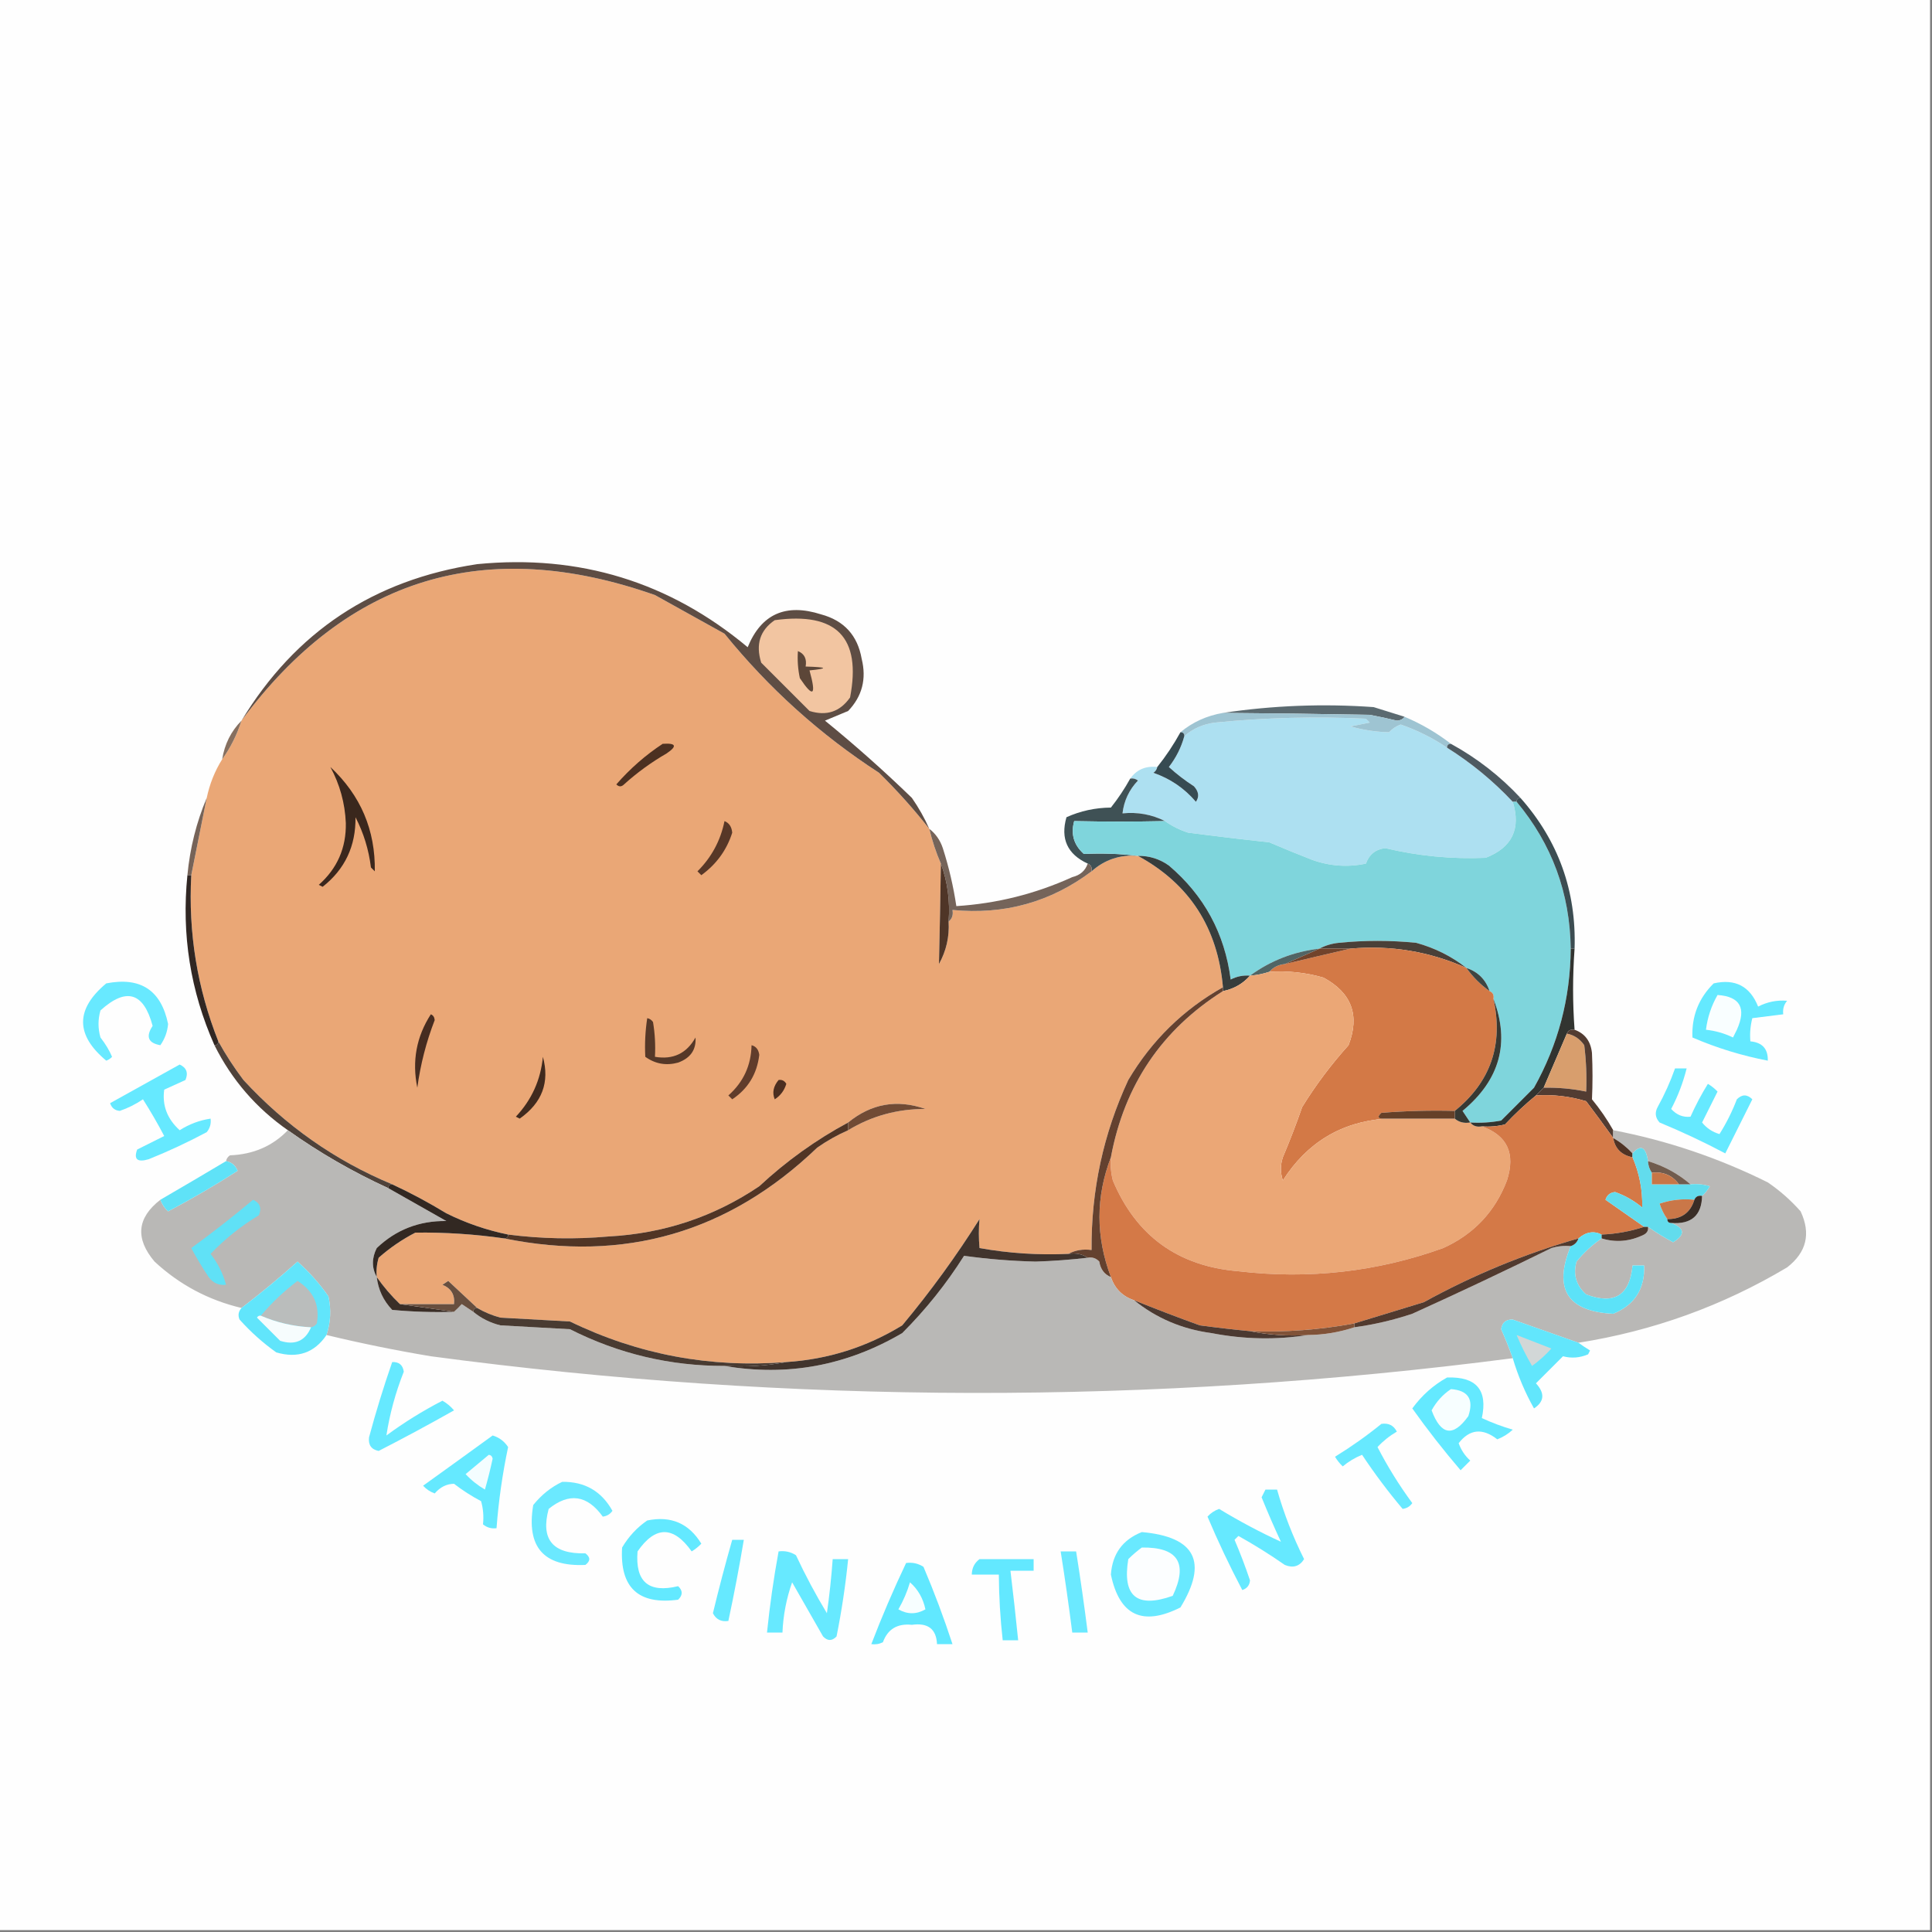 <?xml version="1.0" encoding="UTF-8"?>
<!DOCTYPE svg PUBLIC "-//W3C//DTD SVG 1.1//EN" "http://www.w3.org/Graphics/SVG/1.1/DTD/svg11.dtd">
<svg xmlns="http://www.w3.org/2000/svg" version="1.1" width="500px" height="500px" style="shape-rendering:geometricPrecision; text-rendering:geometricPrecision; image-rendering:optimizeQuality; fill-rule:evenodd; clip-rule:evenodd" xmlns:xlink="http://www.w3.org/1999/xlink">
<rect width="100%" height="100%" fill="#808080" stroke="none"/>
<g><path style="opacity:1" fill="#fefefe" d="M -0.5,-0.5 C 166.167,-0.5 332.833,-0.5 499.5,-0.5C 499.5,166.167 499.5,332.833 499.5,499.5C 332.833,499.5 166.167,499.5 -0.5,499.5C -0.5,332.833 -0.5,166.167 -0.5,-0.5 Z"/></g>
<g><path style="opacity:1" fill="#eaa776" d="M 240.5,214.5 C 241.265,217.67 242.265,220.67 243.5,223.5C 243.368,232.188 243.202,240.855 243,249.5C 244.904,246.077 245.737,242.41 245.5,238.5C 246.404,237.791 246.737,236.791 246.5,235.5C 259.919,236.798 271.919,233.465 282.5,225.5C 285.901,222.471 289.901,221.138 294.5,221.5C 307.813,228.754 315.146,240.087 316.5,255.5C 306.234,261.265 298.067,269.265 292,279.5C 285.541,293.431 282.374,308.098 282.5,323.5C 280.265,323.205 278.265,323.539 276.5,324.5C 268.762,324.856 261.095,324.356 253.5,323C 253.271,320.448 253.271,317.948 253.5,315.5C 247.445,325.109 240.778,334.276 233.5,343C 224.309,348.633 214.309,351.799 203.5,352.5C 183.829,354.065 165.162,350.565 147.5,342C 141.5,341.667 135.5,341.333 129.5,341C 127.359,340.427 125.359,339.594 123.5,338.5C 121.003,336.181 118.503,333.847 116,331.5C 115.5,331.833 115,332.167 114.5,332.5C 116.756,333.421 117.756,335.088 117.5,337.5C 112.833,337.5 108.167,337.5 103.5,337.5C 101.263,335.353 99.263,333.02 97.5,330.5C 97.34,328.801 97.507,327.134 98,325.5C 100.892,322.943 104.059,320.776 107.5,319C 115.193,318.904 122.86,319.404 130.5,320.5C 161.6,326.808 188.6,318.975 211.5,297C 214.032,295.235 216.699,293.735 219.5,292.5C 225.576,288.813 232.242,286.979 239.5,287C 232.167,284.432 225.5,285.599 219.5,290.5C 211.173,294.981 203.506,300.481 196.5,307C 184.804,314.899 171.804,319.232 157.5,320C 148.785,320.775 140.119,320.608 131.5,319.5C 125.94,318.369 120.607,316.536 115.5,314C 110.97,311.235 106.303,308.735 101.5,306.5C 86.755,300.365 73.922,291.365 63,279.5C 60.56,276.272 58.394,272.939 56.5,269.5C 51.041,255.719 48.707,241.386 49.5,226.5C 50.824,219.863 52.158,213.197 53.5,206.5C 54.264,202.863 55.597,199.53 57.5,196.5C 59.659,193.516 61.325,190.183 62.5,186.5C 89.986,149.398 125.653,138.564 169.5,154C 175.5,157.333 181.5,160.667 187.5,164C 198.992,178.164 212.325,190.164 227.5,200C 232.202,204.623 236.535,209.457 240.5,214.5 Z"/></g>
<g><path style="opacity:1" fill="#5b6a70" d="M 363.5,185.5 C 363.083,186.124 362.416,186.457 361.5,186.5C 359.181,185.936 356.847,185.436 354.5,185C 341.653,184.753 328.986,184.587 316.5,184.5C 329.426,182.566 342.426,182.066 355.5,183C 358.202,183.84 360.868,184.673 363.5,185.5 Z"/></g>
<g><path style="opacity:1" fill="#ade0f1" d="M 374.5,193.5 C 380.774,197.441 386.44,202.108 391.5,207.5C 393.666,214.502 391.332,219.335 384.5,222C 375.74,222.375 367.074,221.542 358.5,219.5C 356.015,219.796 354.348,221.129 353.5,223.5C 348.795,224.499 344.129,224.166 339.5,222.5C 335.82,221.062 332.153,219.562 328.5,218C 321.489,217.243 314.489,216.409 307.5,215.5C 305.296,214.794 303.296,213.794 301.5,212.5C 298.08,210.778 294.414,210.111 290.5,210.5C 290.884,207.231 292.218,204.397 294.5,202C 293.906,201.536 293.239,201.369 292.5,201.5C 294.176,199.166 296.509,198.166 299.5,198.5C 299.389,199.117 299.056,199.617 298.5,200C 302.864,201.512 306.53,204.012 309.5,207.5C 310.408,206.21 310.241,204.877 309,203.5C 306.667,201.994 304.5,200.327 302.5,198.5C 304.372,196.09 305.705,193.423 306.5,190.5C 308.768,188.535 311.435,187.368 314.5,187C 327.48,185.707 340.48,185.374 353.5,186C 353.833,186.333 354.167,186.667 354.5,187C 352.833,187.333 351.167,187.667 349.5,188C 352.948,188.953 356.282,189.453 359.5,189.5C 360.328,188.585 361.328,187.919 362.5,187.5C 366.8,188.984 370.8,190.984 374.5,193.5 Z"/></g>
<g><path style="opacity:1" fill="#9ec4d2" d="M 316.5,184.5 C 328.986,184.587 341.653,184.753 354.5,185C 356.847,185.436 359.181,185.936 361.5,186.5C 362.416,186.457 363.083,186.124 363.5,185.5C 367.864,187.344 371.864,189.677 375.5,192.5C 374.833,192.5 374.5,192.833 374.5,193.5C 370.8,190.984 366.8,188.984 362.5,187.5C 361.328,187.919 360.328,188.585 359.5,189.5C 356.282,189.453 352.948,188.953 349.5,188C 351.167,187.667 352.833,187.333 354.5,187C 354.167,186.667 353.833,186.333 353.5,186C 340.48,185.374 327.48,185.707 314.5,187C 311.435,187.368 308.768,188.535 306.5,190.5C 306.5,189.833 306.167,189.5 305.5,189.5C 308.632,186.89 312.299,185.223 316.5,184.5 Z"/></g>
<g><path style="opacity:1" fill="#5e4d44" d="M 240.5,214.5 C 236.535,209.457 232.202,204.623 227.5,200C 212.325,190.164 198.992,178.164 187.5,164C 181.5,160.667 175.5,157.333 169.5,154C 125.653,138.564 89.986,149.398 62.5,186.5C 76.405,163.533 96.739,150.033 123.5,146C 149.915,143.418 173.249,150.585 193.5,167.5C 197.012,158.905 203.346,156.072 212.5,159C 218.438,160.605 221.938,164.438 223,170.5C 224.294,175.708 223.128,180.208 219.5,184C 217.5,184.833 215.5,185.667 213.5,186.5C 221.241,192.805 228.741,199.471 236,206.5C 237.777,209.059 239.277,211.726 240.5,214.5 Z"/></g>
<g><path style="opacity:1" fill="#f2c5a1" d="M 200.5,160.5 C 216.481,158.311 222.981,164.977 220,180.5C 217.398,184.212 213.898,185.378 209.5,184C 205.333,179.833 201.167,175.667 197,171.5C 195.518,166.774 196.685,163.107 200.5,160.5 Z"/></g>
<g><path style="opacity:1" fill="#5c4638" d="M 206.5,168.5 C 208.176,169.183 208.843,170.517 208.5,172.5C 214.167,172.664 214.5,172.997 209.5,173.5C 211.318,180.045 210.484,180.711 207,175.5C 206.503,173.19 206.337,170.857 206.5,168.5 Z"/></g>
<g><path style="opacity:1" fill="#866f5f" d="M 62.5,186.5 C 61.325,190.183 59.659,193.516 57.5,196.5C 58.127,192.58 59.793,189.247 62.5,186.5 Z"/></g>
<g><path style="opacity:1" fill="#4c3021" d="M 171.5,192.5 C 174.999,192.259 175.332,193.092 172.5,195C 168.553,197.28 164.887,199.947 161.5,203C 160.833,203.667 160.167,203.667 159.5,203C 163.101,198.889 167.101,195.389 171.5,192.5 Z"/></g>
<g><path style="opacity:1" fill="#374b52" d="M 305.5,189.5 C 306.167,189.5 306.5,189.833 306.5,190.5C 305.705,193.423 304.372,196.09 302.5,198.5C 304.5,200.327 306.667,201.994 309,203.5C 310.241,204.877 310.408,206.21 309.5,207.5C 306.53,204.012 302.864,201.512 298.5,200C 299.056,199.617 299.389,199.117 299.5,198.5C 301.735,195.709 303.735,192.709 305.5,189.5 Z"/></g>
<g><path style="opacity:1" fill="#4e5a61" d="M 374.5,193.5 C 374.5,192.833 374.833,192.5 375.5,192.5C 382.263,196.211 388.263,200.878 393.5,206.5C 392.833,206.5 392.5,206.833 392.5,207.5C 392.167,207.5 391.833,207.5 391.5,207.5C 386.44,202.108 380.774,197.441 374.5,193.5 Z"/></g>
<g><path style="opacity:1" fill="#3a271d" d="M 85.5,198.5 C 93.337,205.824 97.17,214.824 97,225.5C 96.667,225.167 96.333,224.833 96,224.5C 95.431,219.882 94.098,215.549 92,211.5C 92.101,218.961 89.268,224.961 83.5,229.5C 83.167,229.333 82.833,229.167 82.5,229C 87.287,224.759 89.62,219.425 89.5,213C 89.279,207.841 87.946,203.008 85.5,198.5 Z"/></g>
<g><path style="opacity:1" fill="#3f5155" d="M 292.5,201.5 C 293.239,201.369 293.906,201.536 294.5,202C 292.218,204.397 290.884,207.231 290.5,210.5C 294.414,210.111 298.08,210.778 301.5,212.5C 293.753,212.668 285.92,212.668 278,212.5C 277.07,215.85 277.903,218.683 280.5,221C 285.339,220.78 290.006,220.947 294.5,221.5C 289.901,221.138 285.901,222.471 282.5,225.5C 282.672,224.508 282.338,223.842 281.5,223.5C 276.236,221.07 274.403,217.07 276,211.5C 279.603,209.872 283.437,209.038 287.5,209C 289.389,206.618 291.055,204.118 292.5,201.5 Z"/></g>
<g><path style="opacity:1" fill="#7fd5dc" d="M 391.5,207.5 C 391.833,207.5 392.167,207.5 392.5,207.5C 401.635,218.452 406.302,231.119 406.5,245.5C 406.417,258.357 403.25,270.357 397,281.5C 394.167,284.333 391.333,287.167 388.5,290C 385.854,290.497 383.187,290.664 380.5,290.5C 379.859,289.518 379.193,288.518 378.5,287.5C 388.178,279.501 390.845,269.834 386.5,258.5C 386.672,257.508 386.338,256.842 385.5,256.5C 384.5,253.5 382.5,251.5 379.5,250.5C 375.654,247.487 371.32,245.321 366.5,244C 359.833,243.333 353.167,243.333 346.5,244C 344.618,244.198 342.952,244.698 341.5,245.5C 334.789,246.287 328.789,248.621 323.5,252.5C 321.738,252.357 320.071,252.691 318.5,253.5C 316.955,241.575 311.622,231.742 302.5,224C 300.091,222.293 297.425,221.46 294.5,221.5C 290.006,220.947 285.339,220.78 280.5,221C 277.903,218.683 277.07,215.85 278,212.5C 285.92,212.668 293.753,212.668 301.5,212.5C 303.296,213.794 305.296,214.794 307.5,215.5C 314.489,216.409 321.489,217.243 328.5,218C 332.153,219.562 335.82,221.062 339.5,222.5C 344.129,224.166 348.795,224.499 353.5,223.5C 354.348,221.129 356.015,219.796 358.5,219.5C 367.074,221.542 375.74,222.375 384.5,222C 391.332,219.335 393.666,214.502 391.5,207.5 Z"/></g>
<g><path style="opacity:1" fill="#766358" d="M 53.5,206.5 C 52.158,213.197 50.824,219.863 49.5,226.5C 49.167,226.5 48.833,226.5 48.5,226.5C 49.168,219.468 50.834,212.801 53.5,206.5 Z"/></g>
<g><path style="opacity:1" fill="#573727" d="M 187.5,212.5 C 188.693,212.97 189.36,213.97 189.5,215.5C 188.075,219.997 185.408,223.663 181.5,226.5C 181.167,226.167 180.833,225.833 180.5,225.5C 184.15,221.866 186.483,217.533 187.5,212.5 Z"/></g>
<g><path style="opacity:1" fill="#3c4d52" d="M 393.5,206.5 C 403.311,217.597 407.978,230.597 407.5,245.5C 407.167,245.5 406.833,245.5 406.5,245.5C 406.302,231.119 401.635,218.452 392.5,207.5C 392.5,206.833 392.833,206.5 393.5,206.5 Z"/></g>
<g><path style="opacity:1" fill="#75645a" d="M 240.5,214.5 C 242.136,215.749 243.303,217.416 244,219.5C 245.572,224.407 246.738,229.407 247.5,234.5C 257.945,233.844 267.945,231.344 277.5,227C 279.544,226.502 280.878,225.335 281.5,223.5C 282.338,223.842 282.672,224.508 282.5,225.5C 271.919,233.465 259.919,236.798 246.5,235.5C 246.737,236.791 246.404,237.791 245.5,238.5C 245.904,233.217 245.238,228.217 243.5,223.5C 242.265,220.67 241.265,217.67 240.5,214.5 Z"/></g>
<g><path style="opacity:1" fill="#373d3c" d="M 294.5,221.5 C 297.425,221.46 300.091,222.293 302.5,224C 311.622,231.742 316.955,241.575 318.5,253.5C 320.071,252.691 321.738,252.357 323.5,252.5C 321.664,254.588 319.331,255.921 316.5,256.5C 316.5,256.167 316.5,255.833 316.5,255.5C 315.146,240.087 307.813,228.754 294.5,221.5 Z"/></g>
<g><path style="opacity:1" fill="#312723" d="M 48.5,226.5 C 48.833,226.5 49.167,226.5 49.5,226.5C 48.707,241.386 51.041,255.719 56.5,269.5C 56.5,270.167 56.167,270.5 55.5,270.5C 49.281,256.514 46.947,241.847 48.5,226.5 Z"/></g>
<g><path style="opacity:1" fill="#4f3527" d="M 243.5,223.5 C 245.238,228.217 245.904,233.217 245.5,238.5C 245.737,242.41 244.904,246.077 243,249.5C 243.202,240.855 243.368,232.188 243.5,223.5 Z"/></g>
<g><path style="opacity:1" fill="#4a4038" d="M 379.5,250.5 C 369.986,246.248 359.986,244.581 349.5,245.5C 346.833,245.5 344.167,245.5 341.5,245.5C 342.952,244.698 344.618,244.198 346.5,244C 353.167,243.333 359.833,243.333 366.5,244C 371.32,245.321 375.654,247.487 379.5,250.5 Z"/></g>
<g><path style="opacity:1" fill="#d37946" d="M 349.5,245.5 C 359.986,244.581 369.986,246.248 379.5,250.5C 381.167,252.833 383.167,254.833 385.5,256.5C 386.338,256.842 386.672,257.508 386.5,258.5C 389.114,270.328 385.781,279.995 376.5,287.5C 370.158,287.334 363.825,287.5 357.5,288C 356.288,289.107 356.621,289.607 358.5,289.5C 347.097,290.37 338.264,295.703 332,305.5C 331.333,303.5 331.333,301.5 332,299.5C 333.824,295.183 335.491,290.85 337,286.5C 340.513,280.809 344.513,275.476 349,270.5C 351.979,262.771 349.812,256.938 342.5,253C 337.934,251.691 333.267,251.191 328.5,251.5C 329.514,250.326 330.847,249.66 332.5,249.5C 338.274,248.12 343.941,246.787 349.5,245.5 Z"/></g>
<g><path style="opacity:1" fill="#516565" d="M 341.5,245.5 C 338.5,246.833 335.5,248.167 332.5,249.5C 330.847,249.66 329.514,250.326 328.5,251.5C 326.883,252.038 325.216,252.371 323.5,252.5C 328.789,248.621 334.789,246.287 341.5,245.5 Z"/></g>
<g><path style="opacity:1" fill="#71432b" d="M 341.5,245.5 C 344.167,245.5 346.833,245.5 349.5,245.5C 343.941,246.787 338.274,248.12 332.5,249.5C 335.5,248.167 338.5,246.833 341.5,245.5 Z"/></g>
<g><path style="opacity:1" fill="#3e4542" d="M 379.5,250.5 C 382.5,251.5 384.5,253.5 385.5,256.5C 383.167,254.833 381.167,252.833 379.5,250.5 Z"/></g>
<g><path style="opacity:1" fill="#68e9ff" d="M 27.5,254.5 C 36.367,252.76 41.701,256.26 43.5,265C 43.327,267.021 42.66,268.854 41.5,270.5C 38.335,269.939 37.669,268.272 39.5,265.5C 37.171,256.793 32.671,255.46 26,261.5C 25.333,263.833 25.333,266.167 26,268.5C 27.32,270.207 28.32,271.874 29,273.5C 28.586,273.957 28.086,274.291 27.5,274.5C 19.502,267.84 19.502,261.173 27.5,254.5 Z"/></g>
<g><path style="opacity:1" fill="#64e9ff" d="M 443.5,254.5 C 449.059,253.231 452.892,255.231 455,260.5C 457.39,259.276 459.89,258.776 462.5,259C 461.663,260.011 461.33,261.178 461.5,262.5C 458.833,262.833 456.167,263.167 453.5,263.5C 452.986,265.512 452.82,267.512 453,269.5C 456.094,269.793 457.594,271.459 457.5,274.5C 450.786,273.206 444.286,271.206 438,268.5C 437.774,263.008 439.608,258.341 443.5,254.5 Z"/></g>
<g><path style="opacity:1" fill="#f9feff" d="M 444.5,257.5 C 450.352,257.906 452.019,260.906 449.5,266.5C 449.167,267.167 448.833,267.833 448.5,268.5C 446.271,267.423 443.937,266.756 441.5,266.5C 441.905,263.285 442.905,260.285 444.5,257.5 Z"/></g>
<g><path style="opacity:1" fill="#eba776" d="M 328.5,251.5 C 333.267,251.191 337.934,251.691 342.5,253C 349.812,256.938 351.979,262.771 349,270.5C 344.513,275.476 340.513,280.809 337,286.5C 335.491,290.85 333.824,295.183 332,299.5C 331.333,301.5 331.333,303.5 332,305.5C 338.264,295.703 347.097,290.37 358.5,289.5C 364.5,289.5 370.5,289.5 376.5,289.5C 377.568,290.434 378.901,290.768 380.5,290.5C 381.209,291.404 382.209,291.737 383.5,291.5C 390.092,293.852 392.258,298.518 390,305.5C 386.921,313.58 381.421,319.414 373.5,323C 356.42,329.145 338.753,331.145 320.5,329C 304.879,327.702 294.045,319.869 288,305.5C 287.505,303.527 287.338,301.527 287.5,299.5C 290.972,280.861 300.639,266.527 316.5,256.5C 319.331,255.921 321.664,254.588 323.5,252.5C 325.216,252.371 326.883,252.038 328.5,251.5 Z"/></g>
<g><path style="opacity:1" fill="#383933" d="M 386.5,258.5 C 390.845,269.834 388.178,279.501 378.5,287.5C 379.193,288.518 379.859,289.518 380.5,290.5C 378.901,290.768 377.568,290.434 376.5,289.5C 376.5,288.833 376.5,288.167 376.5,287.5C 385.781,279.995 389.114,270.328 386.5,258.5 Z"/></g>
<g><path style="opacity:1" fill="#323430" d="M 406.5,245.5 C 406.833,245.5 407.167,245.5 407.5,245.5C 406.986,252.586 406.986,259.586 407.5,266.5C 406.508,266.328 405.842,266.662 405.5,267.5C 403.545,272.089 401.545,276.755 399.5,281.5C 398.833,282.167 398.167,282.833 397.5,283.5C 394.703,285.795 392.036,288.295 389.5,291C 387.527,291.495 385.527,291.662 383.5,291.5C 382.209,291.737 381.209,291.404 380.5,290.5C 383.187,290.664 385.854,290.497 388.5,290C 391.333,287.167 394.167,284.333 397,281.5C 403.25,270.357 406.417,258.357 406.5,245.5 Z"/></g>
<g><path style="opacity:1" fill="#553828" d="M 167.5,263.5 C 168.117,263.611 168.617,263.944 169,264.5C 169.498,267.482 169.665,270.482 169.5,273.5C 174.194,274.3 177.694,272.633 180,268.5C 180.203,271.661 178.703,273.828 175.5,275C 172.412,275.847 169.579,275.347 167,273.5C 166.828,270.174 166.995,266.841 167.5,263.5 Z"/></g>
<g><path style="opacity:1" fill="#d89e6d" d="M 405.5,267.5 C 407.371,267.859 408.871,268.859 410,270.5C 410.499,274.486 410.666,278.486 410.5,282.5C 406.881,281.756 403.215,281.423 399.5,281.5C 401.545,276.755 403.545,272.089 405.5,267.5 Z"/></g>
<g><path style="opacity:1" fill="#462c20" d="M 111.5,262.5 C 112.097,262.735 112.43,263.235 112.5,264C 110.314,269.649 108.814,275.482 108,281.5C 106.595,274.63 107.761,268.297 111.5,262.5 Z"/></g>
<g><path style="opacity:1" fill="#4f423a" d="M 56.5,269.5 C 58.394,272.939 60.56,276.272 63,279.5C 73.922,291.365 86.755,300.365 101.5,306.5C 100.833,306.5 100.5,306.833 100.5,307.5C 91.317,303.299 82.65,298.299 74.5,292.5C 66.306,286.781 59.972,279.448 55.5,270.5C 56.167,270.5 56.5,270.167 56.5,269.5 Z"/></g>
<g><path style="opacity:1" fill="#66e9ff" d="M 46.5,275.5 C 48.273,276.314 48.773,277.648 48,279.5C 46.184,280.329 44.351,281.163 42.5,282C 41.935,286.067 43.269,289.567 46.5,292.5C 48.979,290.924 51.646,289.924 54.5,289.5C 54.67,290.822 54.337,291.989 53.5,293C 48.62,295.607 43.62,297.94 38.5,300C 35.56,300.886 34.56,300.052 35.5,297.5C 37.833,296.333 40.167,295.167 42.5,294C 40.793,290.752 38.96,287.585 37,284.5C 35.139,285.764 33.139,286.764 31,287.5C 29.72,287.387 28.887,286.72 28.5,285.5C 34.495,282.169 40.495,278.835 46.5,275.5 Z"/></g>
<g><path style="opacity:1" fill="#66e9ff" d="M 433.5,276.5 C 434.5,276.5 435.5,276.5 436.5,276.5C 435.594,280.149 434.26,283.649 432.5,287C 433.914,288.548 435.58,289.215 437.5,289C 438.812,286.059 440.312,283.226 442,280.5C 442.925,281.047 443.758,281.713 444.5,282.5C 443.167,285.167 441.833,287.833 440.5,290.5C 441.655,291.95 443.155,292.95 445,293.5C 446.781,290.667 448.281,287.667 449.5,284.5C 450.833,283.167 452.167,283.167 453.5,284.5C 451.151,289.198 448.818,293.864 446.5,298.5C 440.954,295.56 435.287,292.894 429.5,290.5C 428.386,289.277 428.219,287.944 429,286.5C 430.786,283.264 432.286,279.93 433.5,276.5 Z"/></g>
<g><path style="opacity:1" fill="#402a1e" d="M 140.5,273.5 C 142.3,280.085 140.3,285.419 134.5,289.5C 134.167,289.333 133.833,289.167 133.5,289C 137.6,284.633 139.934,279.466 140.5,273.5 Z"/></g>
<g><path style="opacity:1" fill="#603c2b" d="M 194.5,270.5 C 195.649,270.791 196.316,271.624 196.5,273C 195.916,277.946 193.582,281.779 189.5,284.5C 189.167,284.167 188.833,283.833 188.5,283.5C 192.392,280.049 194.392,275.716 194.5,270.5 Z"/></g>
<g><path style="opacity:1" fill="#4c2e20" d="M 201.5,279.5 C 202.376,279.369 203.043,279.702 203.5,280.5C 202.974,282.23 201.974,283.564 200.5,284.5C 199.799,282.808 200.133,281.142 201.5,279.5 Z"/></g>
<g><path style="opacity:1" fill="#523c32" d="M 405.5,267.5 C 405.842,266.662 406.508,266.328 407.5,266.5C 410.168,267.457 411.668,269.457 412,272.5C 412.186,276.516 412.186,280.516 412,284.5C 414.103,287.059 415.936,289.726 417.5,292.5C 417.5,293.167 417.5,293.833 417.5,294.5C 415.263,291.379 412.929,288.213 410.5,285C 406.27,283.71 401.936,283.21 397.5,283.5C 398.167,282.833 398.833,282.167 399.5,281.5C 403.215,281.423 406.881,281.756 410.5,282.5C 410.666,278.486 410.499,274.486 410,270.5C 408.871,268.859 407.371,267.859 405.5,267.5 Z"/></g>
<g><path style="opacity:1" fill="#d47947" d="M 397.5,283.5 C 401.936,283.21 406.27,283.71 410.5,285C 412.929,288.213 415.263,291.379 417.5,294.5C 417.963,297.255 419.63,298.922 422.5,299.5C 424.289,303.685 425.122,308.019 425,312.5C 422.914,310.751 420.581,309.417 418,308.5C 416.72,308.613 415.887,309.28 415.5,310.5C 418.9,312.856 422.233,315.189 425.5,317.5C 421.958,318.675 418.291,319.341 414.5,319.5C 412.477,318.479 410.477,318.812 408.5,320.5C 394.564,324.487 381.231,329.987 368.5,337C 362.449,338.843 356.449,340.677 350.5,342.5C 341.59,344.162 332.59,344.829 323.5,344.5C 319.165,344.083 314.832,343.583 310.5,343C 304.737,340.915 299.07,338.748 293.5,336.5C 290.5,335.5 288.5,333.5 287.5,330.5C 283.559,320.083 283.559,309.75 287.5,299.5C 287.338,301.527 287.505,303.527 288,305.5C 294.045,319.869 304.879,327.702 320.5,329C 338.753,331.145 356.42,329.145 373.5,323C 381.421,319.414 386.921,313.58 390,305.5C 392.258,298.518 390.092,293.852 383.5,291.5C 385.527,291.662 387.527,291.495 389.5,291C 392.036,288.295 394.703,285.795 397.5,283.5 Z"/></g>
<g><path style="opacity:1" fill="#654028" d="M 376.5,287.5 C 376.5,288.167 376.5,288.833 376.5,289.5C 370.5,289.5 364.5,289.5 358.5,289.5C 356.621,289.607 356.288,289.107 357.5,288C 363.825,287.5 370.158,287.334 376.5,287.5 Z"/></g>
<g><path style="opacity:1" fill="#714b35" d="M 219.5,292.5 C 219.5,291.833 219.5,291.167 219.5,290.5C 225.5,285.599 232.167,284.432 239.5,287C 232.242,286.979 225.576,288.813 219.5,292.5 Z"/></g>
<g><path style="opacity:1" fill="#b9b8b6" d="M 74.5,292.5 C 82.65,298.299 91.317,303.299 100.5,307.5C 105.473,310.321 110.473,313.155 115.5,316C 108.491,315.911 102.491,318.245 97.5,323C 96.186,325.605 96.186,328.105 97.5,330.5C 97.884,333.769 99.218,336.603 101.5,339C 106.823,339.499 112.156,339.666 117.5,339.5C 118.151,338.909 118.818,338.243 119.5,337.5C 120.518,338.193 121.518,338.859 122.5,339.5C 124.527,341.18 126.861,342.347 129.5,343C 135.5,343.333 141.5,343.667 147.5,344C 160.087,350.364 173.421,353.53 187.5,353.5C 203.784,356.278 219.118,353.444 233.5,345C 239.593,338.91 244.927,332.244 249.5,325C 255.583,325.848 261.749,326.348 268,326.5C 272.526,326.359 277.026,326.025 281.5,325.5C 282.675,325.281 283.675,325.614 284.5,326.5C 284.815,328.483 285.815,329.816 287.5,330.5C 288.5,333.5 290.5,335.5 293.5,336.5C 299.276,341.156 305.942,343.99 313.5,345C 321.962,346.635 330.295,346.801 338.5,345.5C 342.616,345.459 346.616,344.793 350.5,343.5C 355.598,342.809 360.598,341.642 365.5,340C 377.586,334.526 389.586,328.86 401.5,323C 403.134,322.506 404.801,322.34 406.5,322.5C 401.956,333.588 405.623,339.421 417.5,340C 423.056,337.728 425.723,333.561 425.5,327.5C 424.5,327.5 423.5,327.5 422.5,327.5C 421.795,335.238 417.795,337.738 410.5,335C 407.903,332.683 407.07,329.85 408,326.5C 409.914,324.144 412.081,322.144 414.5,320.5C 418.215,321.632 421.882,321.299 425.5,319.5C 426.298,319.043 426.631,318.376 426.5,317.5C 428.555,318.948 430.722,320.281 433,321.5C 436.209,319.532 436.042,317.865 432.5,316.5C 437.713,316.913 440.38,314.58 440.5,309.5C 441.267,308.828 441.934,307.995 442.5,307C 440.866,306.506 439.199,306.34 437.5,306.5C 434.345,303.764 430.678,301.764 426.5,300.5C 425.937,296.777 424.603,296.111 422.5,298.5C 421.055,296.937 419.389,295.604 417.5,294.5C 417.5,293.833 417.5,293.167 417.5,292.5C 431.363,295.14 444.696,299.64 457.5,306C 460.63,308.128 463.463,310.628 466,313.5C 468.7,319.267 467.533,324.1 462.5,328C 445.817,337.952 427.817,344.452 408.5,347.5C 402.851,345.506 397.185,343.506 391.5,341.5C 389.734,341.434 388.734,342.268 388.5,344C 389.606,346.489 390.606,348.989 391.5,351.5C 298.14,363.649 204.806,363.482 111.5,351C 102.416,349.483 93.416,347.65 84.5,345.5C 85.58,342.257 85.747,338.924 85,335.5C 82.705,332.203 80.038,329.203 77,326.5C 72.274,330.735 67.441,334.735 62.5,338.5C 53.937,336.469 46.437,332.469 40,326.5C 34.946,320.526 35.446,315.192 41.5,310.5C 41.908,311.643 42.575,312.643 43.5,313.5C 49.664,310.252 55.664,306.752 61.5,303C 60.922,301.583 59.922,300.75 58.5,300.5C 58.611,299.883 58.944,299.383 59.5,299C 65.559,298.767 70.559,296.601 74.5,292.5 Z"/></g>
<g><path style="opacity:1" fill="#503324" d="M 417.5,294.5 C 419.389,295.604 421.055,296.937 422.5,298.5C 422.5,298.833 422.5,299.167 422.5,299.5C 419.63,298.922 417.963,297.255 417.5,294.5 Z"/></g>
<g><path style="opacity:1" fill="#62dced" d="M 426.5,300.5 C 426.557,301.609 426.89,302.609 427.5,303.5C 427.5,304.5 427.5,305.5 427.5,306.5C 429.833,306.5 432.167,306.5 434.5,306.5C 435.5,306.5 436.5,306.5 437.5,306.5C 439.199,306.34 440.866,306.506 442.5,307C 441.934,307.995 441.267,308.828 440.5,309.5C 439.508,309.328 438.842,309.662 438.5,310.5C 435.428,310.183 432.428,310.516 429.5,311.5C 429.994,313.026 430.661,314.359 431.5,315.5C 431.5,316.167 431.833,316.5 432.5,316.5C 436.042,317.865 436.209,319.532 433,321.5C 430.722,320.281 428.555,318.948 426.5,317.5C 426.167,317.5 425.833,317.5 425.5,317.5C 422.233,315.189 418.9,312.856 415.5,310.5C 415.887,309.28 416.72,308.613 418,308.5C 420.581,309.417 422.914,310.751 425,312.5C 425.122,308.019 424.289,303.685 422.5,299.5C 422.5,299.167 422.5,298.833 422.5,298.5C 424.603,296.111 425.937,296.777 426.5,300.5 Z"/></g>
<g><path style="opacity:1" fill="#5fe2f7" d="M 58.5,300.5 C 59.922,300.75 60.922,301.583 61.5,303C 55.664,306.752 49.664,310.252 43.5,313.5C 42.575,312.643 41.908,311.643 41.5,310.5C 47.124,307.234 52.791,303.901 58.5,300.5 Z"/></g>
<g><path style="opacity:1" fill="#715c4e" d="M 426.5,300.5 C 430.678,301.764 434.345,303.764 437.5,306.5C 436.5,306.5 435.5,306.5 434.5,306.5C 432.815,304.182 430.481,303.182 427.5,303.5C 426.89,302.609 426.557,301.609 426.5,300.5 Z"/></g>
<g><path style="opacity:1" fill="#c77647" d="M 427.5,303.5 C 430.481,303.182 432.815,304.182 434.5,306.5C 432.167,306.5 429.833,306.5 427.5,306.5C 427.5,305.5 427.5,304.5 427.5,303.5 Z"/></g>
<g><path style="opacity:1" fill="#64412f" d="M 316.5,255.5 C 316.5,255.833 316.5,256.167 316.5,256.5C 300.639,266.527 290.972,280.861 287.5,299.5C 283.559,309.75 283.559,320.083 287.5,330.5C 285.815,329.816 284.815,328.483 284.5,326.5C 283.675,325.614 282.675,325.281 281.5,325.5C 280.081,324.549 278.415,324.216 276.5,324.5C 278.265,323.539 280.265,323.205 282.5,323.5C 282.374,308.098 285.541,293.431 292,279.5C 298.067,269.265 306.234,261.265 316.5,255.5 Z"/></g>
<g><path style="opacity:1" fill="#ca7748" d="M 438.5,310.5 C 437.473,313.858 435.14,315.525 431.5,315.5C 430.661,314.359 429.994,313.026 429.5,311.5C 432.428,310.516 435.428,310.183 438.5,310.5 Z"/></g>
<g><path style="opacity:1" fill="#60e1f6" d="M 65.5,310.5 C 67.273,311.314 67.773,312.648 67,314.5C 62.376,317.294 58.209,320.627 54.5,324.5C 56.393,326.952 57.726,329.619 58.5,332.5C 56.61,332.703 55.11,332.037 54,330.5C 52.368,328.067 50.868,325.567 49.5,323C 55,318.994 60.333,314.828 65.5,310.5 Z"/></g>
<g><path style="opacity:1" fill="#392d26" d="M 440.5,309.5 C 440.38,314.58 437.713,316.913 432.5,316.5C 431.833,316.5 431.5,316.167 431.5,315.5C 435.14,315.525 437.473,313.858 438.5,310.5C 438.842,309.662 439.508,309.328 440.5,309.5 Z"/></g>
<g><path style="opacity:1" fill="#513525" d="M 219.5,290.5 C 219.5,291.167 219.5,291.833 219.5,292.5C 216.699,293.735 214.032,295.235 211.5,297C 188.6,318.975 161.6,326.808 130.5,320.5C 131.167,320.5 131.5,320.167 131.5,319.5C 140.119,320.608 148.785,320.775 157.5,320C 171.804,319.232 184.804,314.899 196.5,307C 203.506,300.481 211.173,294.981 219.5,290.5 Z"/></g>
<g><path style="opacity:1" fill="#322822" d="M 100.5,307.5 C 100.5,306.833 100.833,306.5 101.5,306.5C 106.303,308.735 110.97,311.235 115.5,314C 120.607,316.536 125.94,318.369 131.5,319.5C 131.5,320.167 131.167,320.5 130.5,320.5C 122.86,319.404 115.193,318.904 107.5,319C 104.059,320.776 100.892,322.943 98,325.5C 97.507,327.134 97.34,328.801 97.5,330.5C 96.186,328.105 96.186,325.605 97.5,323C 102.491,318.245 108.491,315.911 115.5,316C 110.473,313.155 105.473,310.321 100.5,307.5 Z"/></g>
<g><path style="opacity:1" fill="#5ce2f8" d="M 414.5,319.5 C 414.5,319.833 414.5,320.167 414.5,320.5C 412.081,322.144 409.914,324.144 408,326.5C 407.07,329.85 407.903,332.683 410.5,335C 417.795,337.738 421.795,335.238 422.5,327.5C 423.5,327.5 424.5,327.5 425.5,327.5C 425.723,333.561 423.056,337.728 417.5,340C 405.623,339.421 401.956,333.588 406.5,322.5C 407.5,322.167 408.167,321.5 408.5,320.5C 410.477,318.812 412.477,318.479 414.5,319.5 Z"/></g>
<g><path style="opacity:1" fill="#4c372c" d="M 425.5,317.5 C 425.833,317.5 426.167,317.5 426.5,317.5C 426.631,318.376 426.298,319.043 425.5,319.5C 421.882,321.299 418.215,321.632 414.5,320.5C 414.5,320.167 414.5,319.833 414.5,319.5C 418.291,319.341 421.958,318.675 425.5,317.5 Z"/></g>
<g><path style="opacity:1" fill="#61e5fb" d="M 84.5,345.5 C 81.366,350.119 77.032,351.619 71.5,350C 68.035,347.537 64.869,344.704 62,341.5C 61.53,340.423 61.697,339.423 62.5,338.5C 67.441,334.735 72.274,330.735 77,326.5C 80.038,329.203 82.705,332.203 85,335.5C 85.747,338.924 85.58,342.257 84.5,345.5 Z"/></g>
<g><path style="opacity:1" fill="#babdbc" d="M 80.5,343.5 C 75.962,343.282 71.629,342.282 67.5,340.5C 70.305,337.169 73.472,334.169 77,331.5C 81.144,334.116 82.811,337.783 82,342.5C 81.617,343.056 81.117,343.389 80.5,343.5 Z"/></g>
<g><path style="opacity:1" fill="#3a2e27" d="M 97.5,330.5 C 99.263,333.02 101.263,335.353 103.5,337.5C 108.167,338.167 112.833,338.833 117.5,339.5C 112.156,339.666 106.823,339.499 101.5,339C 99.218,336.603 97.884,333.769 97.5,330.5 Z"/></g>
<g><path style="opacity:1" fill="#684f3f" d="M 123.5,338.5 C 122.833,338.5 122.5,338.833 122.5,339.5C 121.518,338.859 120.518,338.193 119.5,337.5C 118.818,338.243 118.151,338.909 117.5,339.5C 112.833,338.833 108.167,338.167 103.5,337.5C 108.167,337.5 112.833,337.5 117.5,337.5C 117.756,335.088 116.756,333.421 114.5,332.5C 115,332.167 115.5,331.833 116,331.5C 118.503,333.847 121.003,336.181 123.5,338.5 Z"/></g>
<g><path style="opacity:1" fill="#513a2f" d="M 408.5,320.5 C 408.167,321.5 407.5,322.167 406.5,322.5C 404.801,322.34 403.134,322.506 401.5,323C 389.586,328.86 377.586,334.526 365.5,340C 360.598,341.642 355.598,342.809 350.5,343.5C 350.5,343.167 350.5,342.833 350.5,342.5C 356.449,340.677 362.449,338.843 368.5,337C 381.231,329.987 394.564,324.487 408.5,320.5 Z"/></g>
<g><path style="opacity:1" fill="#f6fcfd" d="M 67.5,340.5 C 71.629,342.282 75.962,343.282 80.5,343.5C 78.996,347.051 76.329,348.218 72.5,347C 70.5,345 68.5,343 66.5,341C 66.728,340.601 67.062,340.435 67.5,340.5 Z"/></g>
<g><path style="opacity:1" fill="#62e6fc" d="M 408.5,347.5 C 409.398,348.158 410.398,348.824 411.5,349.5C 411.333,349.833 411.167,350.167 411,350.5C 408.867,351.418 406.7,351.584 404.5,351C 402.167,353.333 399.833,355.667 397.5,358C 399.853,360.559 399.687,362.726 397,364.5C 394.682,360.381 392.848,356.047 391.5,351.5C 390.606,348.989 389.606,346.489 388.5,344C 388.734,342.268 389.734,341.434 391.5,341.5C 397.185,343.506 402.851,345.506 408.5,347.5 Z"/></g>
<g><path style="opacity:1" fill="#4b3931" d="M 293.5,336.5 C 299.07,338.748 304.737,340.915 310.5,343C 314.832,343.583 319.165,344.083 323.5,344.5C 328.305,345.487 333.305,345.821 338.5,345.5C 330.295,346.801 321.962,346.635 313.5,345C 305.942,343.99 299.276,341.156 293.5,336.5 Z"/></g>
<g><path style="opacity:1" fill="#805238" d="M 350.5,342.5 C 350.5,342.833 350.5,343.167 350.5,343.5C 346.616,344.793 342.616,345.459 338.5,345.5C 333.305,345.821 328.305,345.487 323.5,344.5C 332.59,344.829 341.59,344.162 350.5,342.5 Z"/></g>
<g><path style="opacity:1" fill="#41342d" d="M 276.5,324.5 C 278.415,324.216 280.081,324.549 281.5,325.5C 277.026,326.025 272.526,326.359 268,326.5C 261.749,326.348 255.583,325.848 249.5,325C 244.927,332.244 239.593,338.91 233.5,345C 219.118,353.444 203.784,356.278 187.5,353.5C 193.026,353.821 198.36,353.488 203.5,352.5C 214.309,351.799 224.309,348.633 233.5,343C 240.778,334.276 247.445,325.109 253.5,315.5C 253.271,317.948 253.271,320.448 253.5,323C 261.095,324.356 268.762,324.856 276.5,324.5 Z"/></g>
<g><path style="opacity:1" fill="#d2d7d7" d="M 392.5,345.5 C 395.479,346.654 398.479,347.82 401.5,349C 399.983,350.685 398.316,352.185 396.5,353.5C 394.97,350.896 393.637,348.229 392.5,345.5 Z"/></g>
<g><path style="opacity:1" fill="#493b32" d="M 122.5,339.5 C 122.5,338.833 122.833,338.5 123.5,338.5C 125.359,339.594 127.359,340.427 129.5,341C 135.5,341.333 141.5,341.667 147.5,342C 165.162,350.565 183.829,354.065 203.5,352.5C 198.36,353.488 193.026,353.821 187.5,353.5C 173.421,353.53 160.087,350.364 147.5,344C 141.5,343.667 135.5,343.333 129.5,343C 126.861,342.347 124.527,341.18 122.5,339.5 Z"/></g>
<g><path style="opacity:1" fill="#66e9ff" d="M 101.5,352.5 C 103.252,352.418 104.252,353.251 104.5,355C 102.356,360.416 100.856,365.916 100,371.5C 104.582,368.124 109.415,365.124 114.5,362.5C 115.646,363.145 116.646,363.978 117.5,365C 111.064,368.634 104.564,372.134 98,375.5C 96.115,375.138 95.281,373.971 95.5,372C 97.274,365.398 99.274,358.898 101.5,352.5 Z"/></g>
<g><path style="opacity:1" fill="#64e9ff" d="M 374.5,356.5 C 382.07,356.23 385.07,359.73 383.5,367C 386.089,368.197 388.756,369.197 391.5,370C 390.335,371.084 389.002,371.917 387.5,372.5C 383.678,369.504 380.344,369.837 377.5,373.5C 378.128,375.258 379.128,376.758 380.5,378C 379.667,378.833 378.833,379.667 378,380.5C 373.592,375.348 369.425,370.015 365.5,364.5C 367.968,361.121 370.968,358.454 374.5,356.5 Z"/></g>
<g><path style="opacity:1" fill="#f7feff" d="M 375.5,359.5 C 379.976,359.822 381.476,362.156 380,366.5C 376.077,371.966 372.91,371.466 370.5,365C 371.742,362.728 373.408,360.894 375.5,359.5 Z"/></g>
<g><path style="opacity:1" fill="#67e9ff" d="M 357.5,368.5 C 359.346,368.222 360.68,368.889 361.5,370.5C 359.611,371.604 357.945,372.937 356.5,374.5C 359.124,379.585 362.124,384.418 365.5,389C 364.892,389.87 364.059,390.37 363,390.5C 359.285,386.106 355.785,381.44 352.5,376.5C 350.668,377.248 349.001,378.248 347.5,379.5C 346.713,378.758 346.047,377.925 345.5,377C 349.742,374.39 353.742,371.557 357.5,368.5 Z"/></g>
<g><path style="opacity:1" fill="#65e9ff" d="M 127.5,371.5 C 129.2,372.016 130.533,373.016 131.5,374.5C 130.035,381.425 129.035,388.425 128.5,395.5C 127.178,395.67 126.011,395.337 125,394.5C 125.218,392.413 125.051,390.413 124.5,388.5C 122.032,387.197 119.699,385.697 117.5,384C 115.583,384.027 113.916,384.861 112.5,386.5C 111.328,386.081 110.328,385.415 109.5,384.5C 115.567,380.145 121.567,375.812 127.5,371.5 Z"/></g>
<g><path style="opacity:1" fill="#f4fdff" d="M 126.5,376.5 C 127.043,376.56 127.376,376.893 127.5,377.5C 126.926,380.177 126.259,382.843 125.5,385.5C 123.611,384.396 121.945,383.063 120.5,381.5C 122.519,379.81 124.519,378.144 126.5,376.5 Z"/></g>
<g><path style="opacity:1" fill="#6be9ff" d="M 145.5,383.5 C 151.341,383.419 155.674,385.919 158.5,391C 157.892,391.87 157.059,392.37 156,392.5C 151.96,386.889 147.293,386.222 142,390.5C 139.865,398.385 143.032,402.218 151.5,402C 152.833,403 152.833,404 151.5,405C 140.683,405.509 136.183,400.342 138,389.5C 140.134,386.847 142.634,384.847 145.5,383.5 Z"/></g>
<g><path style="opacity:1" fill="#66e9ff" d="M 327.5,385.5 C 328.5,385.5 329.5,385.5 330.5,385.5C 332.259,391.691 334.592,397.691 337.5,403.5C 336.307,405.384 334.641,405.884 332.5,405C 328.633,402.302 324.633,399.802 320.5,397.5C 320.167,397.833 319.833,398.167 319.5,398.5C 320.972,401.945 322.306,405.445 323.5,409C 323.387,410.28 322.72,411.113 321.5,411.5C 318.243,405.319 315.243,398.985 312.5,392.5C 313.328,391.585 314.328,390.919 315.5,390.5C 320.821,393.725 326.154,396.559 331.5,399C 329.74,395.225 328.073,391.392 326.5,387.5C 326.863,386.817 327.196,386.15 327.5,385.5 Z"/></g>
<g><path style="opacity:1" fill="#63e9ff" d="M 167.5,393.5 C 173.624,392.231 178.291,394.231 181.5,399.5C 180.758,400.287 179.925,400.953 179,401.5C 174.283,394.848 169.617,394.848 165,401.5C 164.355,409.356 167.855,412.356 175.5,410.5C 176.731,411.651 176.731,412.817 175.5,414C 165.209,415.376 160.375,410.876 161,400.5C 162.694,397.642 164.861,395.309 167.5,393.5 Z"/></g>
<g><path style="opacity:1" fill="#69e9ff" d="M 295.5,396.5 C 309.363,397.727 312.696,404.227 305.5,416C 295.711,420.937 289.711,418.104 287.5,407.5C 287.875,402.13 290.542,398.464 295.5,396.5 Z"/></g>
<g><path style="opacity:1" fill="#66e9ff" d="M 189.5,398.5 C 190.5,398.5 191.5,398.5 192.5,398.5C 191.326,405.529 189.993,412.529 188.5,419.5C 186.654,419.778 185.32,419.111 184.5,417.5C 186.044,411.106 187.71,404.773 189.5,398.5 Z"/></g>
<g><path style="opacity:1" fill="#fcfeff" d="M 295.5,400.5 C 304.85,400.365 307.517,404.532 303.5,413C 294.242,416.295 290.409,413.128 292,403.5C 293.145,402.364 294.312,401.364 295.5,400.5 Z"/></g>
<g><path style="opacity:1" fill="#67e9ff" d="M 201.5,401.5 C 203.144,401.286 204.644,401.62 206,402.5C 208.412,407.659 211.079,412.659 214,417.5C 214.665,412.844 215.165,408.177 215.5,403.5C 216.833,403.5 218.167,403.5 219.5,403.5C 218.826,410.223 217.826,416.89 216.5,423.5C 215.349,424.731 214.183,424.731 213,423.5C 210.333,418.833 207.667,414.167 205,409.5C 203.523,413.696 202.689,418.029 202.5,422.5C 201.167,422.5 199.833,422.5 198.5,422.5C 199.222,415.447 200.222,408.447 201.5,401.5 Z"/></g>
<g><path style="opacity:1" fill="#6be9ff" d="M 274.5,401.5 C 275.833,401.5 277.167,401.5 278.5,401.5C 279.608,408.484 280.608,415.484 281.5,422.5C 280.167,422.5 278.833,422.5 277.5,422.5C 276.608,415.484 275.608,408.484 274.5,401.5 Z"/></g>
<g><path style="opacity:1" fill="#63e8ff" d="M 253.5,403.5 C 258.167,403.5 262.833,403.5 267.5,403.5C 267.5,404.5 267.5,405.5 267.5,406.5C 265.5,406.5 263.5,406.5 261.5,406.5C 262.226,412.489 262.893,418.489 263.5,424.5C 262.167,424.5 260.833,424.5 259.5,424.5C 258.866,418.855 258.532,413.189 258.5,407.5C 256.167,407.5 253.833,407.5 251.5,407.5C 251.527,405.801 252.194,404.467 253.5,403.5 Z"/></g>
<g><path style="opacity:1" fill="#61e8ff" d="M 234.5,404.5 C 236.144,404.286 237.644,404.62 239,405.5C 241.798,412.089 244.298,418.755 246.5,425.5C 245.167,425.5 243.833,425.5 242.5,425.5C 242.32,421.588 240.153,419.921 236,420.5C 232.24,420.108 229.74,421.608 228.5,425C 227.552,425.483 226.552,425.649 225.5,425.5C 228.221,418.39 231.221,411.39 234.5,404.5 Z"/></g>
<g><path style="opacity:1" fill="#f7feff" d="M 235.5,409.5 C 237.567,411.318 238.9,413.651 239.5,416.5C 237.167,417.833 234.833,417.833 232.5,416.5C 233.788,414.261 234.788,411.928 235.5,409.5 Z"/></g>
</svg>
